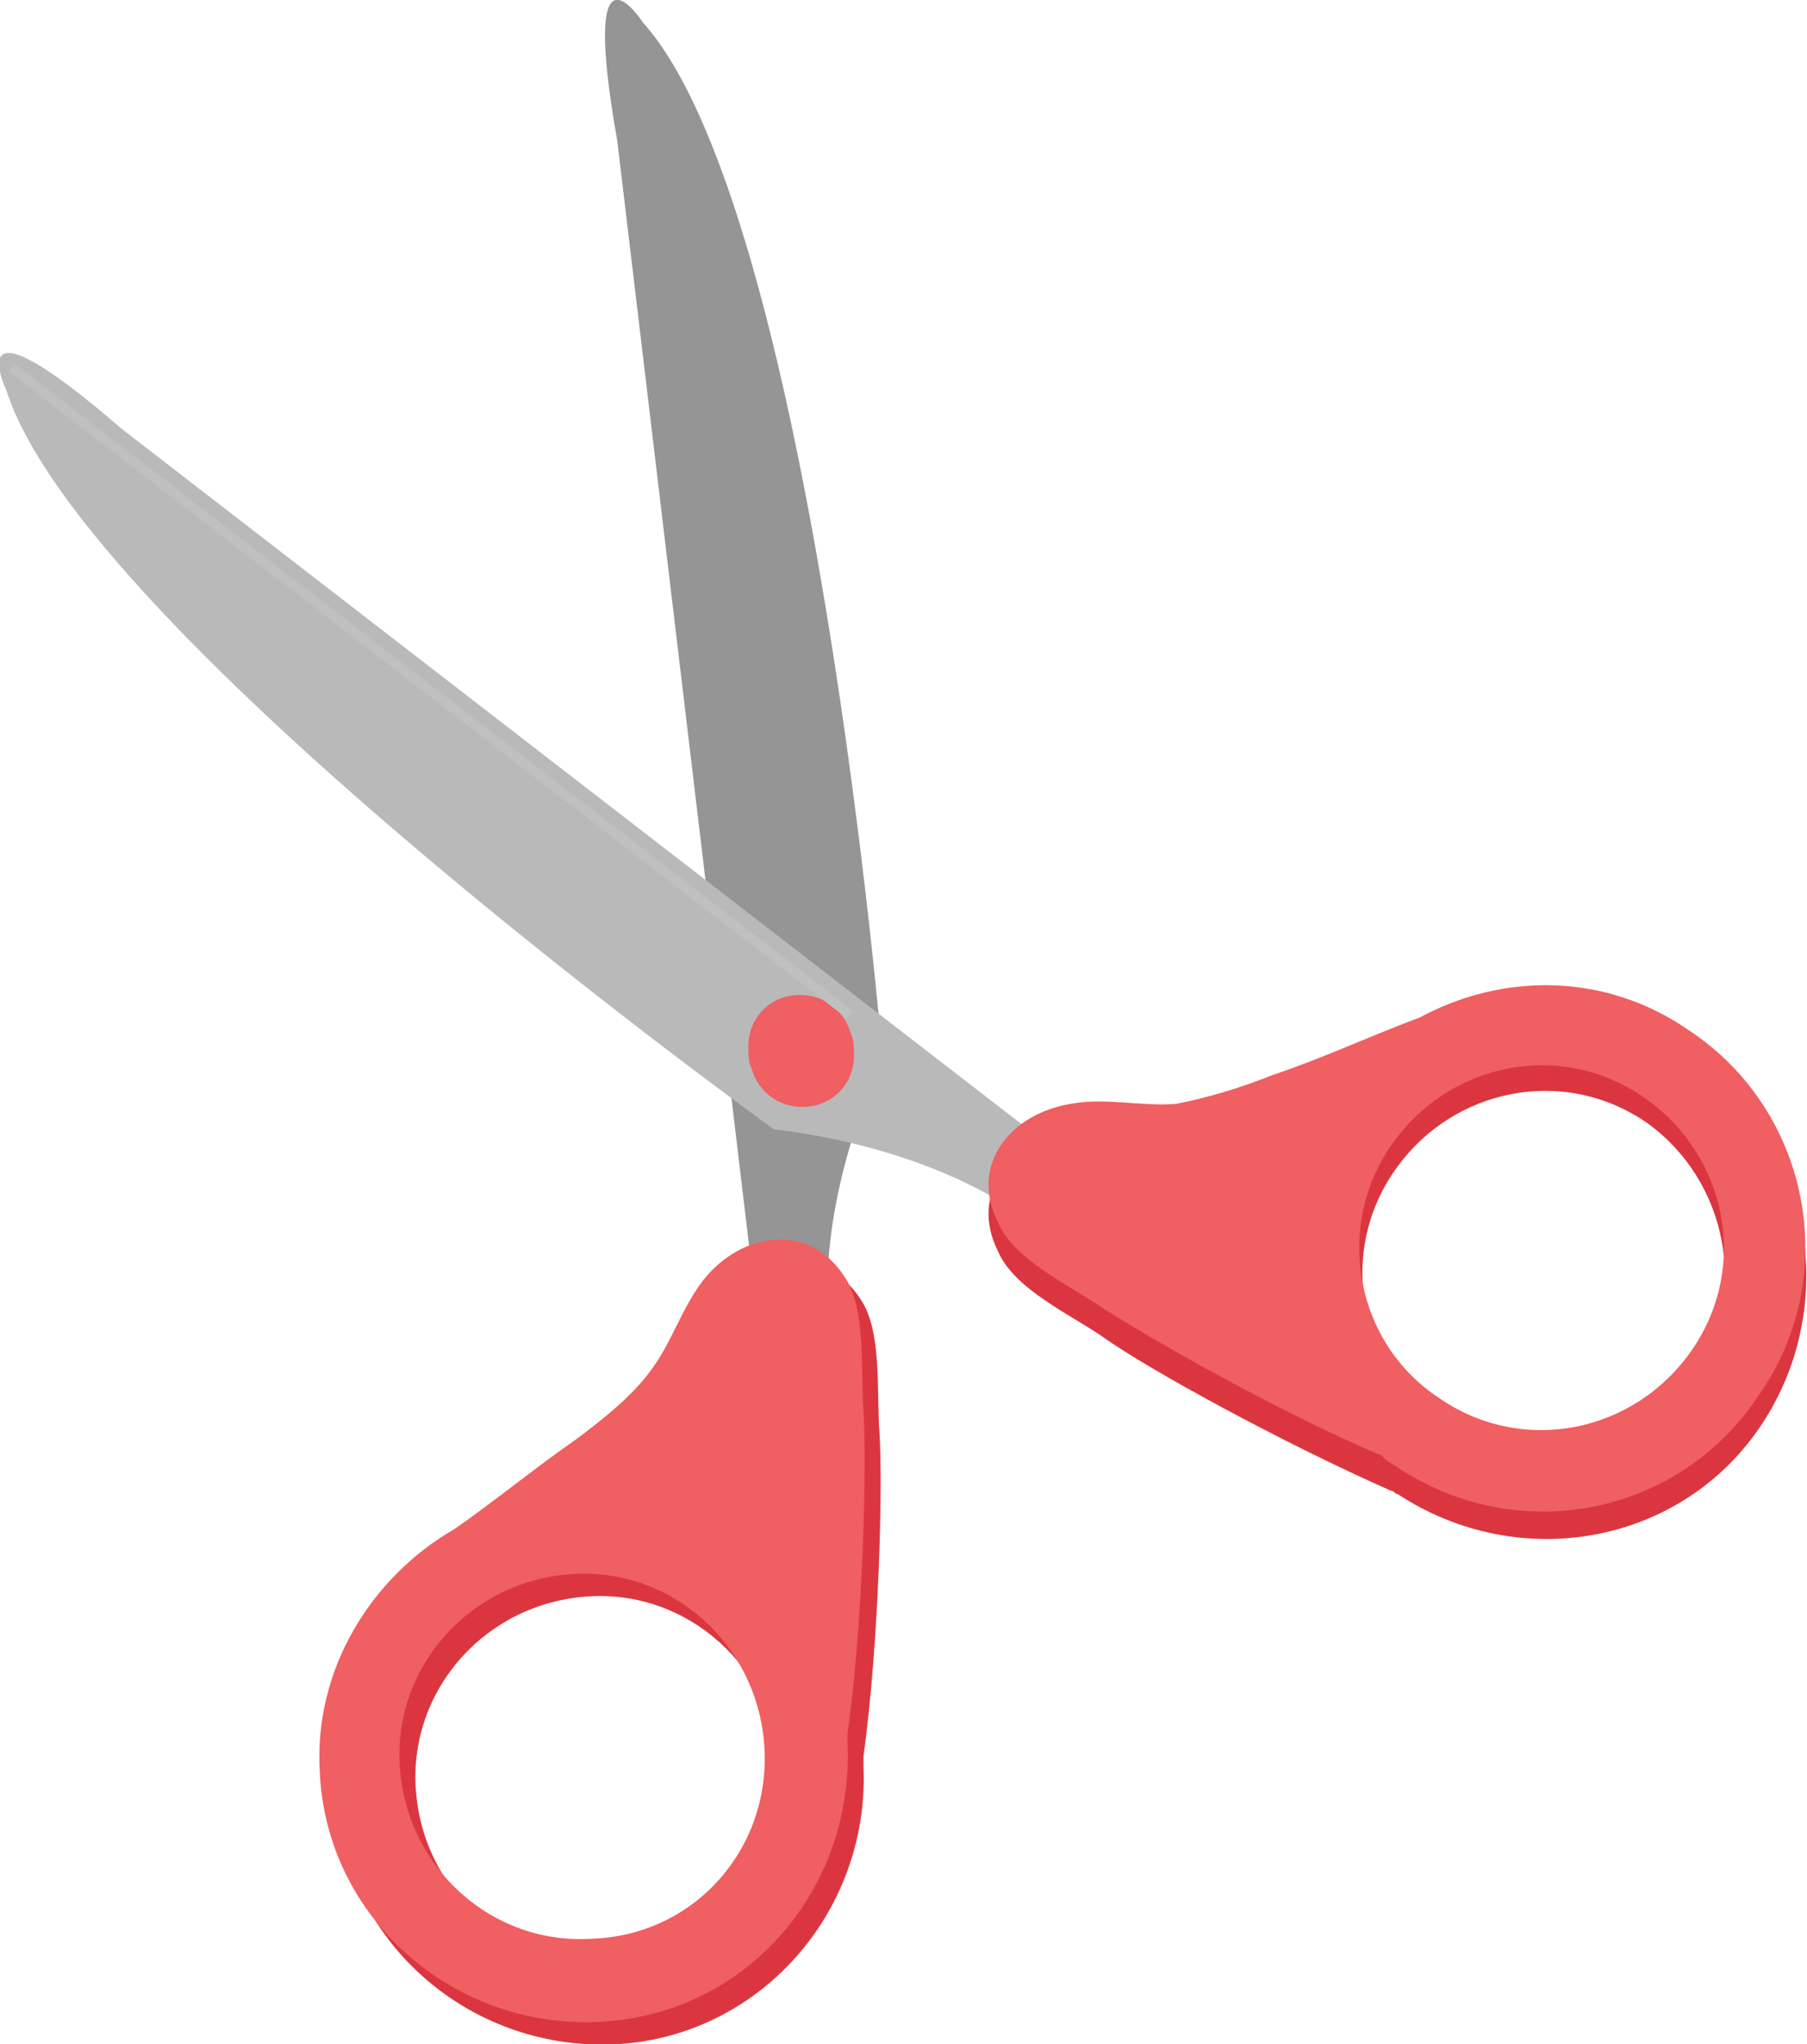 <?xml version="1.0" encoding="utf-8"?>
<!-- Generator: Adobe Illustrator 23.0.3, SVG Export Plug-In . SVG Version: 6.00 Build 0)  -->
<svg version="1.1" id="Layer_1" xmlns="http://www.w3.org/2000/svg" xmlns:xlink="http://www.w3.org/1999/xlink" x="0px" y="0px"
	 viewBox="0 0 56.5 63.9" style="enable-background:new 0 0 56.5 63.9;" xml:space="preserve">
<style type="text/css">
	.st0{fill:#959595;}
	.st1{fill:#DB3640;}
	.st2{fill:#B9B9BA;}
	.st3{fill:#F05F61;}
	.st4{fill:#C0C0C0;}
</style>
<g>
	<path class="st0" d="M25.9,41c0,0-0.4-3.3,1.7-7.9c0,0-2.2-26.5-7.5-32.4c0,0-2-3.1-0.8,3.7l5,41.9L25.9,41z"/>
	<g>
		<path class="st1" d="M26.9,40.6c-1.1-1.7-3.2-1.4-4.4,0.1c-0.7,0.9-1,2-1.7,2.9c-0.6,0.8-1.5,1.5-2.3,2.1
			c-1.3,0.9-2.5,1.9-3.8,2.8c-2.6,1.5-4.4,4.4-4.2,7.6c0.2,4.5,4.1,8,8.7,7.8c4.5-0.2,8-4.1,7.8-8.7c0-0.1,0-0.2,0-0.3
			c0.5-3.7,0.6-8.5,0.5-10.1C27.4,43.6,27.6,41.6,26.9,40.6z M19,61.3c-3.1,0.2-5.8-2.2-6-5.4c-0.2-3.1,2.2-5.8,5.4-6
			c3.1-0.2,5.8,2.2,6,5.4C24.6,58.4,22.2,61.1,19,61.3z M52.9,33c-2.7-1.8-6-1.8-8.7-0.3c-1.5,0.6-2.9,1.2-4.4,1.8
			c-1,0.4-2,0.7-3,0.9c-1.1,0.1-2.2-0.2-3.3,0c-1.9,0.3-3.2,1.9-2.3,3.7c0.5,1.2,2.3,2,3.3,2.7c1.4,1,5.6,3.3,9,4.8
			c0.1,0,0.1,0.1,0.2,0.1c3.8,2.5,8.9,1.6,11.4-2.2C57.6,40.7,56.6,35.5,52.9,33z M53,43c-1.8,2.6-5.3,3.3-7.9,1.5
			c-2.6-1.8-3.3-5.3-1.5-7.9c1.8-2.6,5.3-3.3,7.9-1.5C54,36.9,54.7,40.4,53,43z"/>
		<path class="st2" d="M31.8,37.9c0,0-2.6-2-7.6-2.6c0,0-21.6-15.5-24-23.1c0,0-1.6-3.3,3.6,1.2l33.4,25.8L31.8,37.9z"/>
	</g>
	<path class="st3" d="M26.4,39.9c-1.1-1.7-3.2-1.4-4.4,0.1c-0.7,0.9-1,2-1.7,2.9c-0.6,0.8-1.5,1.5-2.3,2.1c-1.3,0.9-2.5,1.9-3.8,2.8
		c-2.6,1.5-4.4,4.4-4.2,7.6c0.2,4.5,4.1,8,8.7,7.8c4.6-0.2,8-4.1,7.8-8.7c0-0.1,0-0.2,0-0.3c0.5-3.6,0.6-8.4,0.5-10.1
		C26.9,42.9,27.1,40.9,26.4,39.9z M18.5,60.6c-3.1,0.2-5.8-2.2-6-5.4c-0.2-3.1,2.2-5.8,5.4-6c3.1-0.2,5.8,2.2,6,5.4
		C24.1,57.8,21.7,60.5,18.5,60.6z M52.8,32.2c-2.6-1.8-5.8-1.8-8.4-0.4c-1.6,0.6-3.1,1.3-4.6,1.8c-1,0.4-2,0.7-3,0.9
		c-1.1,0.1-2.2-0.2-3.3,0c-1.9,0.3-3.2,1.9-2.3,3.7c0.5,1.2,2.3,2,3.3,2.7c1.4,0.9,5.4,3.2,8.7,4.6c0.1,0.1,0.2,0.2,0.4,0.3
		c3.8,2.6,8.9,1.6,11.4-2.2C57.6,39.9,56.6,34.7,52.8,32.2z M52.9,42.2c-1.8,2.6-5.3,3.3-7.9,1.5c-2.6-1.7-3.3-5.3-1.5-7.9
		c1.8-2.6,5.3-3.3,7.9-1.5C54,36.1,54.7,39.6,52.9,42.2z M23.5,33.4c-0.1-0.2-0.1-0.4-0.1-0.7c0-0.9,0.7-1.6,1.6-1.6
		c0.8,0,1.4,0.5,1.6,1.2c0.1,0.2,0.1,0.4,0.1,0.7c0,0.9-0.7,1.6-1.6,1.6C24.3,34.6,23.7,34.1,23.5,33.4z"/>
	<rect x="13.3" y="5" transform="matrix(0.611 -0.792 0.792 0.611 -11.824 19.081)" class="st4" width="0.3" height="33.1"/>
</g>
</svg>
